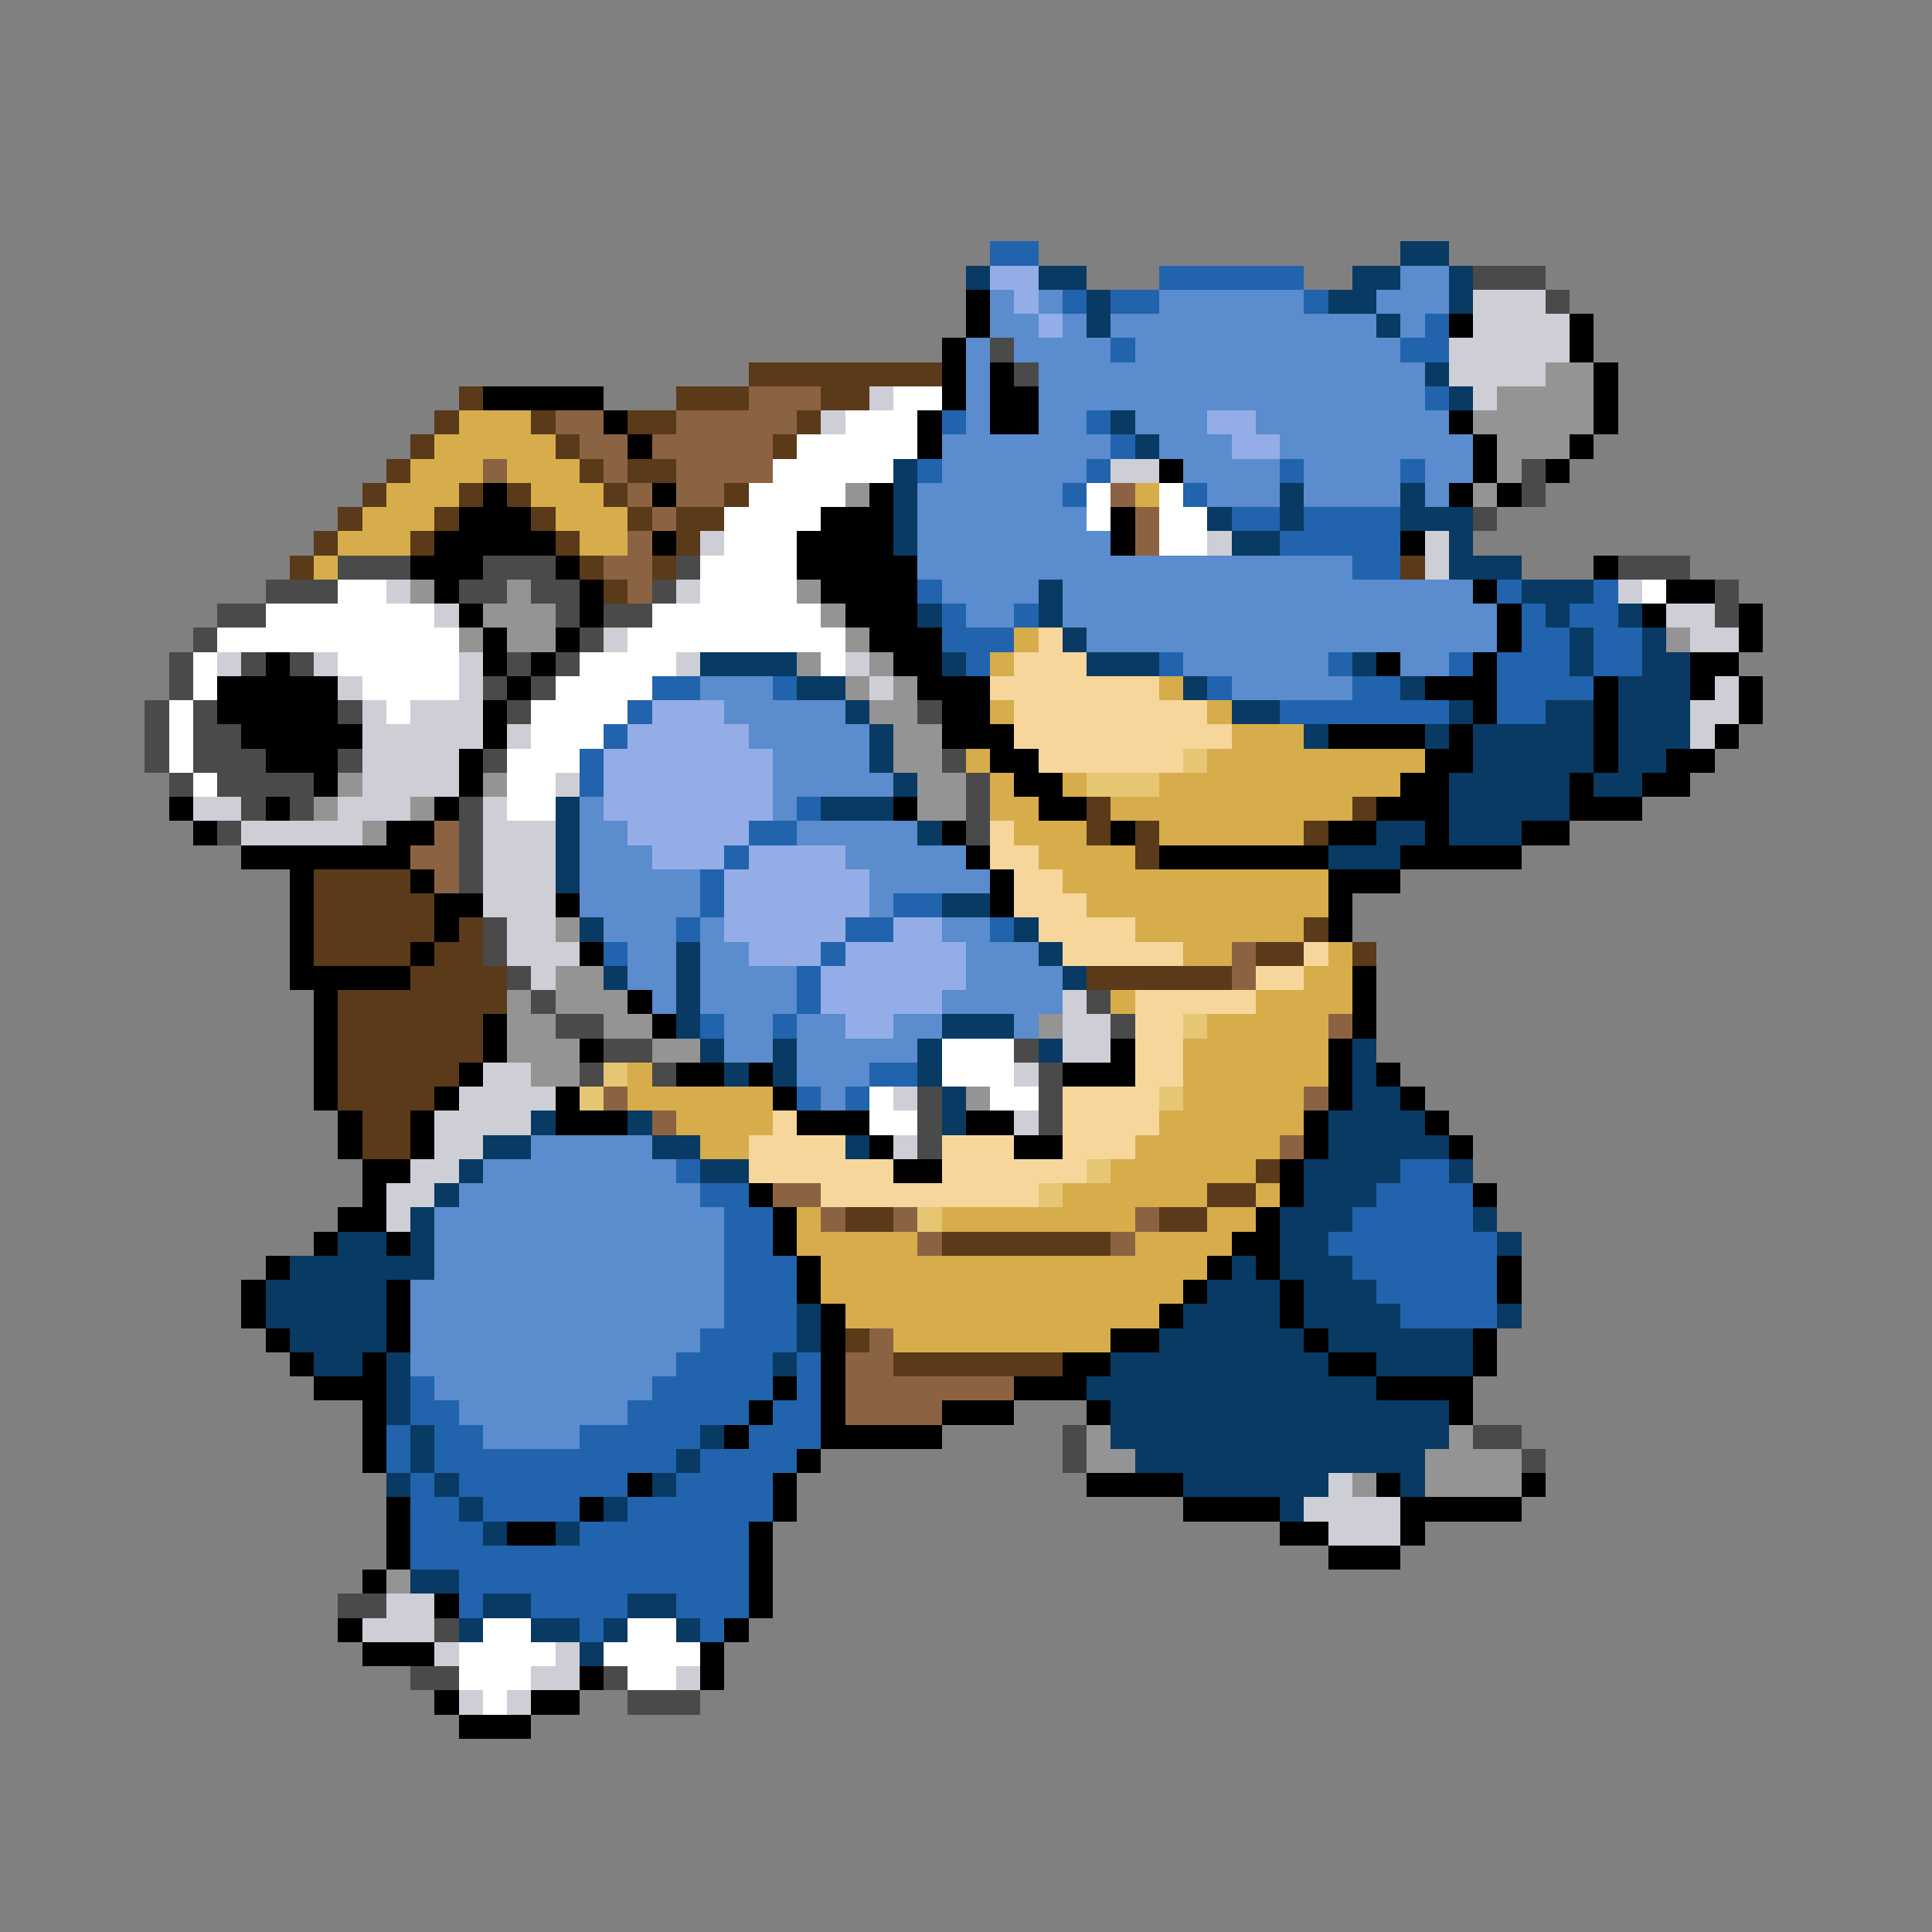 <svg xmlns="http://www.w3.org/2000/svg" viewBox="0 -0.5 80 80" shape-rendering="crispEdges">
<rect x="0" y="-0.5" width="80" height="80" fill="#808080" stroke="none"/>
<path stroke="#2163ad" d="M41 10h2M48 11h6M44 12h1M46 12h2M54 12h1M59 13h1M46 14h1M58 14h2M59 16h1M39 17h1M45 17h1M46 18h1M38 19h1M45 19h1M53 19h1M58 19h1M44 20h1M49 20h1M51 21h2M54 21h4M53 22h5M56 23h2M38 24h1M62 24h1M66 24h1M39 25h1M42 25h1M63 25h1M65 25h2M39 26h3M63 26h2M66 26h2M40 27h1M48 27h1M55 27h1M60 27h1M62 27h3M66 27h2M27 28h2M32 28h1M50 28h1M56 28h2M62 28h4M26 29h1M53 29h7M62 29h2M25 30h1M24 31h1M24 32h1M33 33h1M31 34h2M30 35h1M29 36h1M29 37h1M37 37h2M28 38h1M35 38h2M41 38h1M25 39h1M34 39h1M33 40h1M33 41h1M29 42h1M32 42h1M36 44h2M33 45h1M35 45h1M28 48h1M58 48h2M29 49h2M57 49h4M30 50h2M56 50h5M30 51h2M55 51h7M30 52h3M56 52h6M30 53h3M57 53h5M30 54h3M58 54h4M29 55h4M28 56h4M33 56h1M17 57h1M27 57h5M33 57h1M17 58h2M26 58h5M32 58h2M16 59h1M18 59h2M24 59h5M31 59h3M16 60h1M18 60h10M29 60h4M17 61h1M19 61h7M28 61h4M17 62h2M20 62h4M26 62h6M17 63h3M24 63h7M17 64h14M19 65h12M19 66h1M22 66h4M28 66h3M24 67h1M29 67h1" />
<path stroke="#083a63" d="M58 10h2M40 11h1M43 11h2M56 11h2M60 11h1M45 12h1M55 12h2M60 12h1M45 13h1M57 13h1M59 15h1M60 16h1M46 17h1M47 18h1M37 19h1M37 20h1M53 20h1M58 20h1M37 21h1M50 21h1M53 21h1M58 21h3M37 22h1M51 22h2M60 22h1M60 23h3M43 24h1M63 24h3M38 25h1M43 25h1M64 25h1M67 25h1M44 26h1M65 26h1M68 26h1M29 27h4M39 27h1M45 27h3M56 27h1M65 27h1M68 27h2M33 28h2M49 28h1M58 28h1M67 28h3M35 29h1M51 29h2M60 29h1M64 29h2M67 29h3M36 30h1M54 30h1M59 30h1M61 30h5M67 30h3M36 31h1M61 31h5M67 31h2M37 32h1M60 32h5M66 32h2M23 33h1M34 33h3M60 33h5M23 34h1M38 34h1M57 34h2M60 34h3M23 35h1M55 35h3M23 36h1M39 37h2M24 38h1M42 38h1M28 39h1M43 39h1M25 40h1M28 40h1M44 40h1M28 41h1M28 42h1M39 42h3M29 43h1M32 43h1M38 43h1M43 43h1M56 43h1M30 44h1M32 44h1M38 44h1M56 44h1M39 45h1M56 45h2M22 46h1M26 46h1M39 46h1M55 46h4M20 47h2M27 47h2M35 47h1M55 47h5M19 48h1M29 48h2M54 48h4M60 48h1M18 49h1M54 49h3M17 50h1M53 50h3M61 50h1M14 51h2M17 51h1M53 51h2M62 51h1M12 52h6M51 52h1M53 52h3M11 53h5M50 53h3M54 53h3M11 54h5M33 54h1M49 54h4M54 54h4M62 54h1M12 55h4M33 55h1M48 55h6M55 55h6M13 56h2M16 56h1M32 56h1M46 56h9M57 56h4M16 57h1M45 57h12M16 58h1M46 58h14M17 59h1M29 59h1M46 59h14M17 60h1M28 60h1M47 60h12M16 61h1M18 61h1M27 61h1M49 61h6M58 61h1M19 62h1M25 62h1M53 62h1M20 63h1M23 63h1M17 65h2M20 66h2M26 66h2M19 67h1M22 67h2M25 67h1M28 67h1M24 68h1" />
<path stroke="#94ade6" d="M41 11h2M42 12h1M43 13h1M50 17h2M51 18h2M27 29h3M26 30h5M25 31h7M25 32h7M25 33h7M26 34h5M27 35h3M31 35h4M30 36h6M30 37h6M30 38h5M37 38h2M31 39h3M35 39h5M34 40h6M34 41h5M35 42h2" />
<path stroke="#5a8cce" d="M58 11h2M41 12h1M43 12h1M48 12h6M57 12h3M41 13h2M44 13h1M46 13h11M58 13h1M40 14h1M42 14h4M47 14h11M40 15h1M43 15h16M40 16h1M43 16h16M40 17h1M43 17h2M47 17h3M52 17h8M39 18h7M48 18h3M53 18h8M39 19h6M49 19h4M54 19h4M59 19h2M38 20h6M50 20h3M54 20h4M59 20h1M38 21h7M38 22h8M38 23h18M39 24h4M44 24h17M40 25h2M44 25h18M45 26h17M49 27h6M58 27h2M29 28h3M51 28h5M30 29h5M31 30h5M32 31h4M32 32h5M24 33h1M32 33h1M24 34h2M33 34h5M24 35h3M35 35h5M24 36h5M36 36h5M24 37h5M36 37h1M25 38h3M29 38h1M39 38h2M26 39h2M29 39h2M40 39h3M26 40h2M29 40h4M40 40h4M27 41h1M29 41h4M39 41h5M30 42h2M33 42h2M37 42h2M42 42h1M30 43h2M33 43h5M33 44h3M34 45h1M22 47h5M20 48h8M19 49h10M18 50h12M18 51h12M18 52h12M17 53h13M17 54h13M17 55h12M17 56h11M18 57h9M19 58h7M20 59h4" />
<path stroke="#4a4a4a" d="M61 11h3M64 12h1M41 14h1M42 15h1M63 19h1M63 20h1M61 21h1M14 23h3M20 23h3M28 23h1M67 23h3M11 24h3M19 24h2M22 24h2M27 24h1M71 24h1M9 25h2M23 25h1M25 25h2M71 25h1M8 26h1M24 26h1M7 27h1M10 27h1M12 27h1M21 27h1M23 27h1M7 28h1M20 28h1M22 28h1M6 29h1M8 29h1M14 29h1M21 29h1M38 29h1M6 30h1M8 30h2M6 31h1M8 31h3M14 31h1M20 31h1M39 31h1M7 32h1M9 32h4M40 32h1M10 33h1M12 33h1M19 33h1M40 33h1M9 34h1M19 34h1M40 34h1M19 35h1M19 36h1M20 38h1M20 39h1M21 40h1M22 41h1M45 41h1M23 42h2M46 42h1M25 43h2M42 43h1M24 44h1M27 44h1M43 44h1M38 45h1M43 45h1M38 46h1M43 46h1M38 47h1M44 59h1M61 59h2M44 60h1M63 60h1M14 66h2M18 67h1M17 69h2M25 69h1M26 70h3" />
<path stroke="#000000" d="M40 12h1M40 13h1M60 13h1M65 13h1M39 14h1M65 14h1M39 15h1M41 15h1M66 15h1M20 16h5M39 16h1M41 16h2M66 16h1M25 17h1M38 17h1M41 17h2M60 17h1M66 17h1M26 18h1M38 18h1M61 18h1M65 18h1M48 19h1M61 19h1M64 19h1M20 20h1M27 20h1M36 20h1M60 20h1M62 20h1M19 21h3M34 21h3M46 21h1M18 22h5M27 22h1M33 22h4M46 22h1M58 22h1M17 23h3M23 23h1M33 23h5M66 23h1M18 24h1M24 24h1M34 24h4M61 24h1M69 24h2M19 25h1M24 25h1M35 25h3M62 25h1M68 25h1M72 25h1M20 26h1M23 26h1M36 26h3M62 26h1M72 26h1M11 27h1M20 27h1M22 27h1M37 27h2M57 27h1M61 27h1M70 27h2M9 28h5M21 28h1M38 28h3M59 28h3M66 28h1M70 28h1M72 28h1M9 29h5M20 29h1M39 29h2M61 29h1M66 29h1M72 29h1M10 30h5M20 30h1M39 30h3M55 30h4M60 30h1M66 30h1M71 30h1M11 31h3M19 31h1M41 31h2M59 31h2M66 31h1M69 31h2M13 32h1M19 32h1M42 32h2M58 32h2M65 32h1M68 32h2M7 33h1M11 33h1M18 33h1M37 33h1M43 33h2M57 33h3M65 33h3M8 34h1M16 34h2M39 34h1M46 34h1M55 34h2M59 34h1M63 34h2M10 35h7M40 35h1M48 35h7M58 35h5M12 36h1M17 36h1M41 36h1M55 36h3M12 37h1M18 37h2M23 37h1M41 37h1M55 37h1M12 38h1M18 38h1M55 38h1M12 39h1M17 39h1M24 39h1M12 40h5M56 40h1M13 41h1M26 41h1M56 41h1M13 42h1M20 42h1M27 42h1M56 42h1M13 43h1M20 43h1M24 43h1M46 43h1M55 43h1M13 44h1M19 44h1M28 44h2M31 44h1M44 44h3M55 44h1M57 44h1M13 45h1M18 45h1M23 45h1M32 45h1M55 45h1M58 45h1M14 46h1M17 46h1M23 46h3M33 46h3M40 46h2M54 46h1M59 46h1M14 47h1M17 47h1M36 47h1M42 47h2M54 47h1M60 47h1M15 48h2M37 48h2M53 48h1M15 49h1M31 49h1M53 49h1M61 49h1M14 50h2M32 50h1M52 50h1M13 51h1M16 51h1M32 51h1M51 51h2M11 52h1M33 52h1M50 52h1M52 52h1M62 52h1M10 53h1M16 53h1M33 53h1M49 53h1M53 53h1M62 53h1M10 54h1M16 54h1M34 54h1M48 54h1M53 54h1M11 55h1M16 55h1M34 55h1M46 55h2M54 55h1M61 55h1M12 56h1M15 56h1M34 56h1M44 56h2M55 56h2M61 56h1M13 57h3M32 57h1M34 57h1M42 57h3M57 57h4M15 58h1M31 58h1M34 58h1M39 58h3M45 58h1M60 58h1M15 59h1M30 59h1M34 59h5M15 60h1M33 60h1M26 61h1M32 61h1M45 61h4M57 61h1M63 61h1M16 62h1M24 62h1M32 62h1M49 62h4M58 62h5M16 63h1M21 63h2M31 63h1M53 63h2M58 63h1M16 64h1M31 64h1M55 64h3M15 65h1M31 65h1M18 66h1M31 66h1M14 67h1M30 67h1M15 68h3M29 68h1M24 69h1M29 69h1M18 70h1M22 70h2M19 71h3" />
<path stroke="#ceced6" d="M61 12h3M61 13h4M60 14h5M60 15h4M36 16h1M61 16h1M34 17h1M46 19h2M29 22h1M50 22h1M59 22h1M59 23h1M16 24h1M28 24h1M67 24h1M18 25h1M69 25h2M25 26h1M70 26h2M9 27h1M13 27h1M19 27h1M28 27h1M35 27h1M14 28h1M19 28h1M36 28h1M71 28h1M15 29h1M17 29h3M70 29h2M15 30h5M21 30h1M70 30h1M15 31h4M15 32h4M23 32h1M8 33h2M14 33h3M20 33h1M10 34h5M20 34h3M20 35h3M20 36h3M20 37h3M21 38h2M21 39h3M22 40h1M44 41h1M44 42h2M44 43h2M20 44h2M42 44h1M19 45h4M37 45h1M18 46h4M42 46h1M18 47h2M37 47h1M17 48h2M16 49h2M16 50h1M55 61h1M54 62h4M55 63h3M16 66h2M15 67h3M18 68h1M23 68h1M22 69h2M28 69h1M19 70h1M21 70h1" />
<path stroke="#5a3a19" d="M31 15h8M19 16h1M28 16h3M34 16h2M18 17h1M22 17h1M26 17h2M33 17h1M17 18h1M23 18h1M32 18h1M16 19h1M24 19h1M26 19h2M15 20h1M19 20h1M21 20h1M25 20h1M30 20h1M14 21h1M18 21h1M22 21h1M26 21h1M28 21h2M13 22h1M17 22h1M23 22h1M28 22h1M12 23h1M24 23h1M27 23h1M58 23h1M25 24h1M45 33h1M56 33h1M45 34h1M47 34h1M54 34h1M47 35h1M13 36h4M13 37h5M13 38h5M19 38h1M54 38h1M13 39h4M18 39h2M52 39h2M56 39h1M17 40h4M45 40h6M14 41h7M14 42h6M14 43h6M14 44h5M14 45h4M15 46h2M15 47h2M52 48h1M50 49h2M35 50h2M48 50h2M39 51h7M35 55h1M37 56h7" />
<path stroke="#949494" d="M64 15h2M62 16h4M61 17h5M62 18h3M62 19h1M35 20h1M61 20h1M17 24h1M21 24h1M33 24h1M20 25h3M34 25h1M19 26h1M21 26h2M35 26h1M69 26h1M33 27h1M36 27h1M35 28h1M37 28h1M36 29h2M37 30h2M37 31h2M14 32h1M20 32h1M38 32h2M13 33h1M17 33h1M38 33h2M15 34h1M23 38h1M23 40h2M21 41h1M23 41h3M21 42h2M25 42h2M43 42h1M21 43h3M27 43h2M22 44h2M40 45h1M45 59h1M60 59h1M45 60h2M59 60h4M56 61h1M59 61h4M16 65h1" />
<path stroke="#8c6342" d="M31 16h3M23 17h2M28 17h5M24 18h2M27 18h5M20 19h1M25 19h1M28 19h4M26 20h1M28 20h2M46 20h1M27 21h1M47 21h1M26 22h1M47 22h1M25 23h2M26 24h1M18 34h1M17 35h2M18 36h1M51 39h1M51 40h1M55 42h1M25 45h1M54 45h1M27 46h1M53 47h1M32 49h2M34 50h1M37 50h1M47 50h1M38 51h1M46 51h1M36 55h1M35 56h2M35 57h7M35 58h4" />
<path stroke="#ffffff" d="M37 16h2M35 17h3M33 18h5M32 19h5M31 20h4M45 20h1M48 20h1M30 21h4M45 21h1M48 21h2M30 22h3M48 22h2M29 23h4M14 24h2M29 24h4M68 24h1M11 25h7M27 25h7M9 26h10M26 26h9M8 27h1M14 27h5M24 27h4M34 27h1M8 28h1M15 28h4M23 28h4M7 29h1M16 29h1M22 29h4M7 30h1M22 30h3M7 31h1M21 31h3M8 32h1M21 32h2M21 33h2M39 43h3M39 44h3M36 45h1M41 45h2M36 46h2M20 67h2M26 67h2M19 68h4M25 68h4M19 69h3M26 69h2M20 70h1" />
<path stroke="#d6ad4a" d="M19 17h3M18 18h5M17 19h3M21 19h3M16 20h3M22 20h3M47 20h1M15 21h3M23 21h3M14 22h3M24 22h2M13 23h1M42 26h1M41 27h1M48 28h1M41 29h1M50 29h1M51 30h3M40 31h1M50 31h9M41 32h1M44 32h1M48 32h10M41 33h2M46 33h10M42 34h3M48 34h6M43 35h4M44 36h11M45 37h10M47 38h7M49 39h2M55 39h1M54 40h2M46 41h1M52 41h4M50 42h5M49 43h6M26 44h1M49 44h6M26 45h6M49 45h5M28 46h4M48 46h6M29 47h2M47 47h6M46 48h6M44 49h6M52 49h1M33 50h1M39 50h8M50 50h2M33 51h5M47 51h4M34 52h16M34 53h15M35 54h13M37 55h9" />
<path stroke="#f7d69c" d="M43 26h1M42 27h3M41 28h7M42 29h8M42 30h9M43 31h6M41 34h1M41 35h2M42 36h2M42 37h3M43 38h4M44 39h5M54 39h1M52 40h2M47 41h5M47 42h2M47 43h2M47 44h2M44 45h4M32 46h1M44 46h4M31 47h4M39 47h3M44 47h3M31 48h6M39 48h6M34 49h9" />
<path stroke="#e6c573" d="M49 31h1M45 32h3M49 42h1M25 44h1M24 45h1M48 45h1M45 48h1M43 49h1M38 50h1" />
</svg>